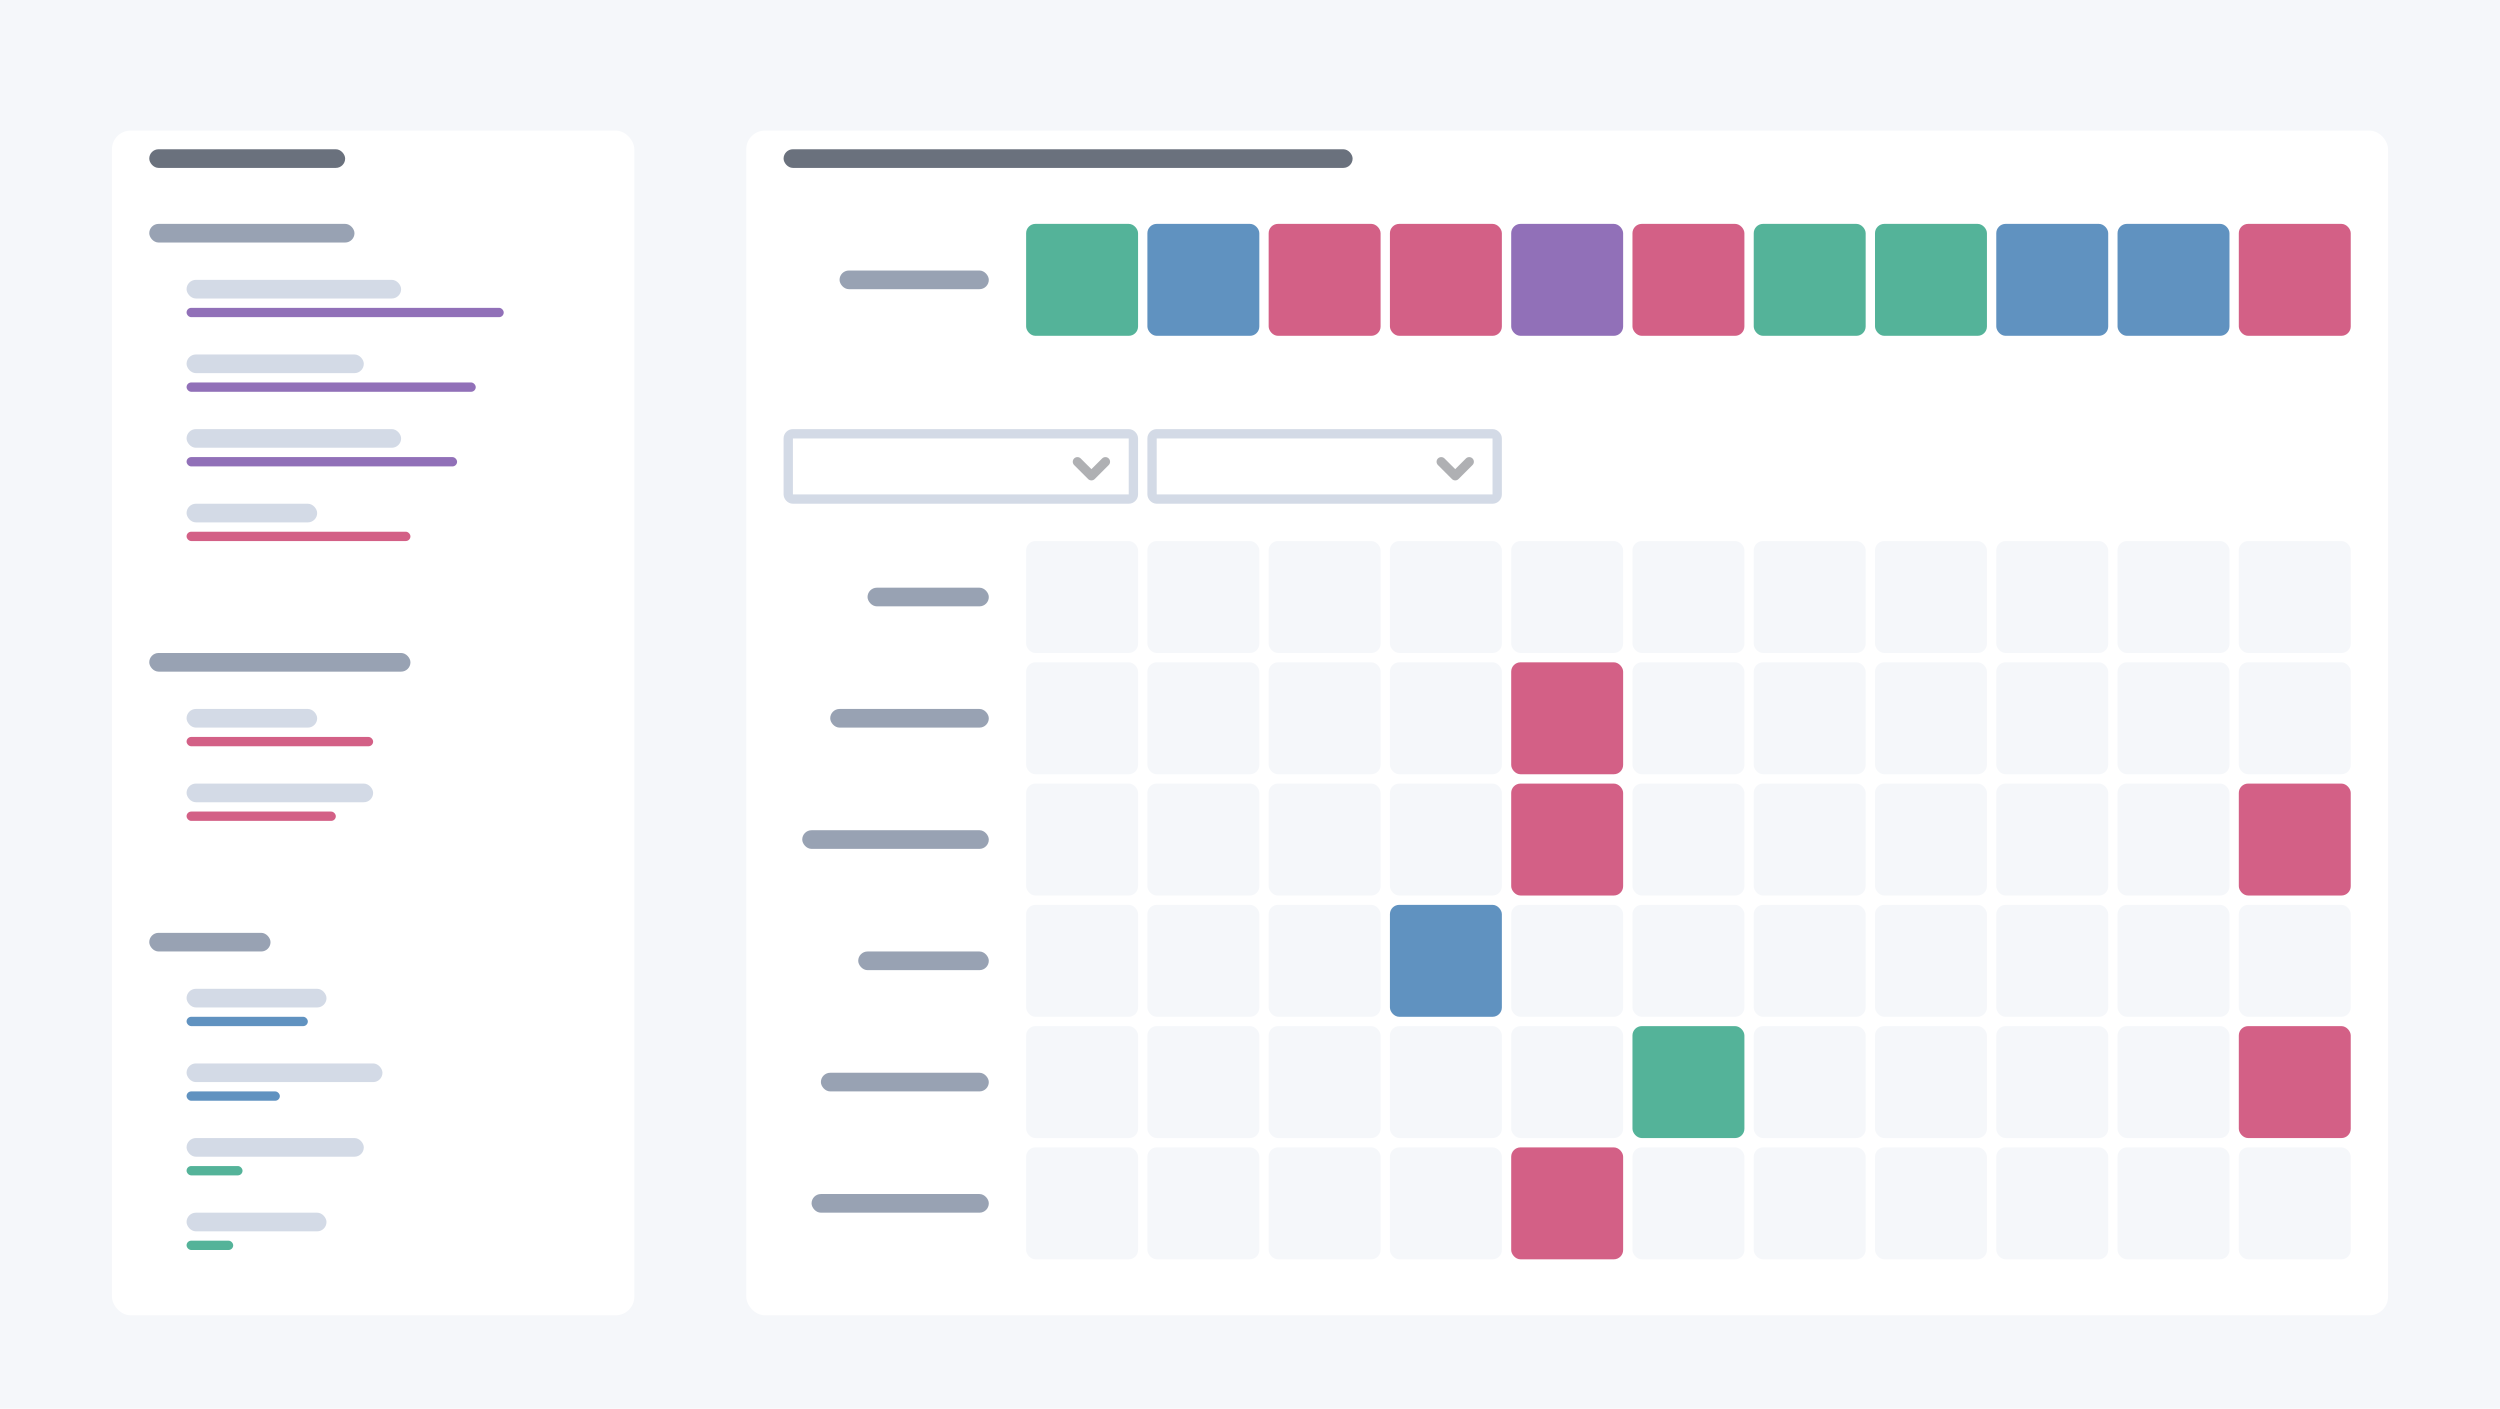 <svg width="268" height="151" viewBox="0 0 268 151" fill="none" xmlns="http://www.w3.org/2000/svg">
<rect width="268" height="151" fill="#F5F7FA"/>
<g filter="url(#filter0_d)">
<rect x="80" y="12" width="176" height="127" rx="2" fill="white"/>
</g>
<rect x="90" y="29" width="16" height="2" rx="1" fill="#98A2B3"/>
<rect x="93" y="63" width="13" height="2" rx="1" fill="#98A2B3"/>
<rect x="89" y="76" width="17" height="2" rx="1" fill="#98A2B3"/>
<rect x="86" y="89" width="20" height="2" rx="1" fill="#98A2B3"/>
<rect x="92" y="102" width="14" height="2" rx="1" fill="#98A2B3"/>
<rect x="88" y="115" width="18" height="2" rx="1" fill="#98A2B3"/>
<rect x="87" y="128" width="19" height="2" rx="1" fill="#98A2B3"/>
<rect x="84.5" y="46.5" width="37" height="7" rx="0.5" fill="white" stroke="#D3DAE6"/>
<rect x="123.5" y="46.5" width="37" height="7" rx="0.5" fill="white" stroke="#D3DAE6"/>
<path d="M118.5 49.5L117 51L115.5 49.5" stroke="#AFB0B3" stroke-linecap="round" stroke-linejoin="round"/>
<path d="M157.5 49.5L156 51L154.5 49.5" stroke="#AFB0B3" stroke-linecap="round" stroke-linejoin="round"/>
<rect x="84" y="16" width="61" height="2" rx="1" fill="#6A717D"/>
<g filter="url(#filter1_d)">
<rect x="12" y="12" width="56" height="127" rx="2" fill="white"/>
</g>
<rect x="16" y="16" width="21" height="2" rx="1" fill="#6A717D"/>
<rect x="16" y="24" width="22" height="2" rx="1" fill="#98A2B3"/>
<rect x="20" y="30" width="23" height="2" rx="1" fill="#D3DAE6"/>
<rect x="20" y="38" width="19" height="2" rx="1" fill="#D3DAE6"/>
<rect x="20" y="46" width="23" height="2" rx="1" fill="#D3DAE6"/>
<rect x="20" y="54" width="14" height="2" rx="1" fill="#D3DAE6"/>
<rect x="20" y="33" width="34" height="1" rx="0.5" fill="#9170B8"/>
<rect x="20" y="41" width="31" height="1" rx="0.5" fill="#9170B8"/>
<rect x="20" y="49" width="29" height="1" rx="0.5" fill="#9170B8"/>
<rect x="20" y="57" width="24" height="1" rx="0.5" fill="#D36086"/>
<rect x="16" y="70" width="28" height="2" rx="1" fill="#98A2B3"/>
<rect x="20" y="76" width="14" height="2" rx="1" fill="#D3DAE6"/>
<rect x="20" y="84" width="20" height="2" rx="1" fill="#D3DAE6"/>
<rect x="20" y="79" width="20" height="1" rx="0.5" fill="#D36086"/>
<rect x="20" y="87" width="16" height="1" rx="0.5" fill="#D36086"/>
<rect x="16" y="100" width="13" height="2" rx="1" fill="#98A2B3"/>
<rect x="20" y="106" width="15" height="2" rx="1" fill="#D3DAE6"/>
<rect x="20" y="114" width="21" height="2" rx="1" fill="#D3DAE6"/>
<rect x="20" y="122" width="19" height="2" rx="1" fill="#D3DAE6"/>
<rect x="20" y="130" width="15" height="2" rx="1" fill="#D3DAE6"/>
<rect x="20" y="109" width="13" height="1" rx="0.5" fill="#6092C0"/>
<rect x="20" y="117" width="10" height="1" rx="0.5" fill="#6092C0"/>
<rect x="20" y="125" width="6" height="1" rx="0.5" fill="#54B399"/>
<rect x="20" y="133" width="5" height="1" rx="0.5" fill="#54B399"/>
<rect x="110" y="24" width="12" height="12" rx="1" fill="#54B399"/>
<rect x="123" y="24" width="12" height="12" rx="1" fill="#6092C0"/>
<rect x="136" y="24" width="12" height="12" rx="1" fill="#D36086"/>
<rect x="149" y="24" width="12" height="12" rx="1" fill="#D36086"/>
<rect x="162" y="24" width="12" height="12" rx="1" fill="#9170B8"/>
<rect x="175" y="24" width="12" height="12" rx="1" fill="#D36086"/>
<rect x="188" y="24" width="12" height="12" rx="1" fill="#54B399"/>
<rect x="201" y="24" width="12" height="12" rx="1" fill="#54B399"/>
<rect x="214" y="24" width="12" height="12" rx="1" fill="#6092C0"/>
<rect x="227" y="24" width="12" height="12" rx="1" fill="#6092C0"/>
<rect x="240" y="24" width="12" height="12" rx="1" fill="#D36086"/>
<rect x="110" y="58" width="12" height="12" rx="1" fill="#F5F7FA"/>
<rect x="123" y="58" width="12" height="12" rx="1" fill="#F5F7FA"/>
<rect x="136" y="58" width="12" height="12" rx="1" fill="#F5F7FA"/>
<rect x="149" y="58" width="12" height="12" rx="1" fill="#F5F7FA"/>
<rect x="162" y="58" width="12" height="12" rx="1" fill="#F5F7FA"/>
<rect x="175" y="58" width="12" height="12" rx="1" fill="#F5F7FA"/>
<rect x="188" y="58" width="12" height="12" rx="1" fill="#F5F7FA"/>
<rect x="201" y="58" width="12" height="12" rx="1" fill="#F5F7FA"/>
<rect x="214" y="58" width="12" height="12" rx="1" fill="#F5F7FA"/>
<rect x="227" y="58" width="12" height="12" rx="1" fill="#F5F7FA"/>
<rect x="240" y="58" width="12" height="12" rx="1" fill="#F5F7FA"/>
<rect x="110" y="71" width="12" height="12" rx="1" fill="#F5F7FA"/>
<rect x="123" y="71" width="12" height="12" rx="1" fill="#F5F7FA"/>
<rect x="136" y="71" width="12" height="12" rx="1" fill="#F5F7FA"/>
<rect x="149" y="71" width="12" height="12" rx="1" fill="#F5F7FA"/>
<rect x="162" y="71" width="12" height="12" rx="1" fill="#D36086"/>
<rect x="175" y="71" width="12" height="12" rx="1" fill="#F5F7FA"/>
<rect x="188" y="71" width="12" height="12" rx="1" fill="#F5F7FA"/>
<rect x="201" y="71" width="12" height="12" rx="1" fill="#F5F7FA"/>
<rect x="214" y="71" width="12" height="12" rx="1" fill="#F5F7FA"/>
<rect x="227" y="71" width="12" height="12" rx="1" fill="#F5F7FA"/>
<rect x="240" y="71" width="12" height="12" rx="1" fill="#F5F7FA"/>
<rect x="110" y="84" width="12" height="12" rx="1" fill="#F5F7FA"/>
<rect x="123" y="84" width="12" height="12" rx="1" fill="#F5F7FA"/>
<rect x="136" y="84" width="12" height="12" rx="1" fill="#F5F7FA"/>
<rect x="149" y="84" width="12" height="12" rx="1" fill="#F5F7FA"/>
<rect x="162" y="84" width="12" height="12" rx="1" fill="#D36086"/>
<rect x="175" y="84" width="12" height="12" rx="1" fill="#F5F7FA"/>
<rect x="188" y="84" width="12" height="12" rx="1" fill="#F5F7FA"/>
<rect x="201" y="84" width="12" height="12" rx="1" fill="#F5F7FA"/>
<rect x="214" y="84" width="12" height="12" rx="1" fill="#F5F7FA"/>
<rect x="227" y="84" width="12" height="12" rx="1" fill="#F5F7FA"/>
<rect x="240" y="84" width="12" height="12" rx="1" fill="#D36086"/>
<rect x="110" y="97" width="12" height="12" rx="1" fill="#F5F7FA"/>
<rect x="123" y="97" width="12" height="12" rx="1" fill="#F5F7FA"/>
<rect x="136" y="97" width="12" height="12" rx="1" fill="#F5F7FA"/>
<rect x="149" y="97" width="12" height="12" rx="1" fill="#6092C0"/>
<rect x="162" y="97" width="12" height="12" rx="1" fill="#F5F7FA"/>
<rect x="175" y="97" width="12" height="12" rx="1" fill="#F5F7FA"/>
<rect x="188" y="97" width="12" height="12" rx="1" fill="#F5F7FA"/>
<rect x="201" y="97" width="12" height="12" rx="1" fill="#F5F7FA"/>
<rect x="214" y="97" width="12" height="12" rx="1" fill="#F5F7FA"/>
<rect x="227" y="97" width="12" height="12" rx="1" fill="#F5F7FA"/>
<rect x="240" y="97" width="12" height="12" rx="1" fill="#F5F7FA"/>
<rect x="110" y="110" width="12" height="12" rx="1" fill="#F5F7FA"/>
<rect x="123" y="110" width="12" height="12" rx="1" fill="#F5F7FA"/>
<rect x="136" y="110" width="12" height="12" rx="1" fill="#F5F7FA"/>
<rect x="149" y="110" width="12" height="12" rx="1" fill="#F5F7FA"/>
<rect x="162" y="110" width="12" height="12" rx="1" fill="#F5F7FA"/>
<rect x="175" y="110" width="12" height="12" rx="1" fill="#54B399"/>
<rect x="188" y="110" width="12" height="12" rx="1" fill="#F5F7FA"/>
<rect x="201" y="110" width="12" height="12" rx="1" fill="#F5F7FA"/>
<rect x="214" y="110" width="12" height="12" rx="1" fill="#F5F7FA"/>
<rect x="227" y="110" width="12" height="12" rx="1" fill="#F5F7FA"/>
<rect x="240" y="110" width="12" height="12" rx="1" fill="#D36086"/>
<rect x="110" y="123" width="12" height="12" rx="1" fill="#F5F7FA"/>
<rect x="123" y="123" width="12" height="12" rx="1" fill="#F5F7FA"/>
<rect x="136" y="123" width="12" height="12" rx="1" fill="#F5F7FA"/>
<rect x="149" y="123" width="12" height="12" rx="1" fill="#F5F7FA"/>
<rect x="162" y="123" width="12" height="12" rx="1" fill="#D36086"/>
<rect x="175" y="123" width="12" height="12" rx="1" fill="#F5F7FA"/>
<rect x="188" y="123" width="12" height="12" rx="1" fill="#F5F7FA"/>
<rect x="201" y="123" width="12" height="12" rx="1" fill="#F5F7FA"/>
<rect x="214" y="123" width="12" height="12" rx="1" fill="#F5F7FA"/>
<rect x="227" y="123" width="12" height="12" rx="1" fill="#F5F7FA"/>
<rect x="240" y="123" width="12" height="12" rx="1" fill="#F5F7FA"/>
<defs>
<filter id="filter0_d" x="72" y="6" width="192" height="143" filterUnits="userSpaceOnUse" color-interpolation-filters="sRGB">
<feFlood flood-opacity="0" result="BackgroundImageFix"/>
<feColorMatrix in="SourceAlpha" type="matrix" values="0 0 0 0 0 0 0 0 0 0 0 0 0 0 0 0 0 0 127 0"/>
<feOffset dy="2"/>
<feGaussianBlur stdDeviation="4"/>
<feColorMatrix type="matrix" values="0 0 0 0 0 0 0 0 0 0 0 0 0 0 0 0 0 0 0.05 0"/>
<feBlend mode="normal" in2="BackgroundImageFix" result="effect1_dropShadow"/>
<feBlend mode="normal" in="SourceGraphic" in2="effect1_dropShadow" result="shape"/>
</filter>
<filter id="filter1_d" x="4" y="6" width="72" height="143" filterUnits="userSpaceOnUse" color-interpolation-filters="sRGB">
<feFlood flood-opacity="0" result="BackgroundImageFix"/>
<feColorMatrix in="SourceAlpha" type="matrix" values="0 0 0 0 0 0 0 0 0 0 0 0 0 0 0 0 0 0 127 0"/>
<feOffset dy="2"/>
<feGaussianBlur stdDeviation="4"/>
<feColorMatrix type="matrix" values="0 0 0 0 0 0 0 0 0 0 0 0 0 0 0 0 0 0 0.05 0"/>
<feBlend mode="normal" in2="BackgroundImageFix" result="effect1_dropShadow"/>
<feBlend mode="normal" in="SourceGraphic" in2="effect1_dropShadow" result="shape"/>
</filter>
</defs>
</svg>
